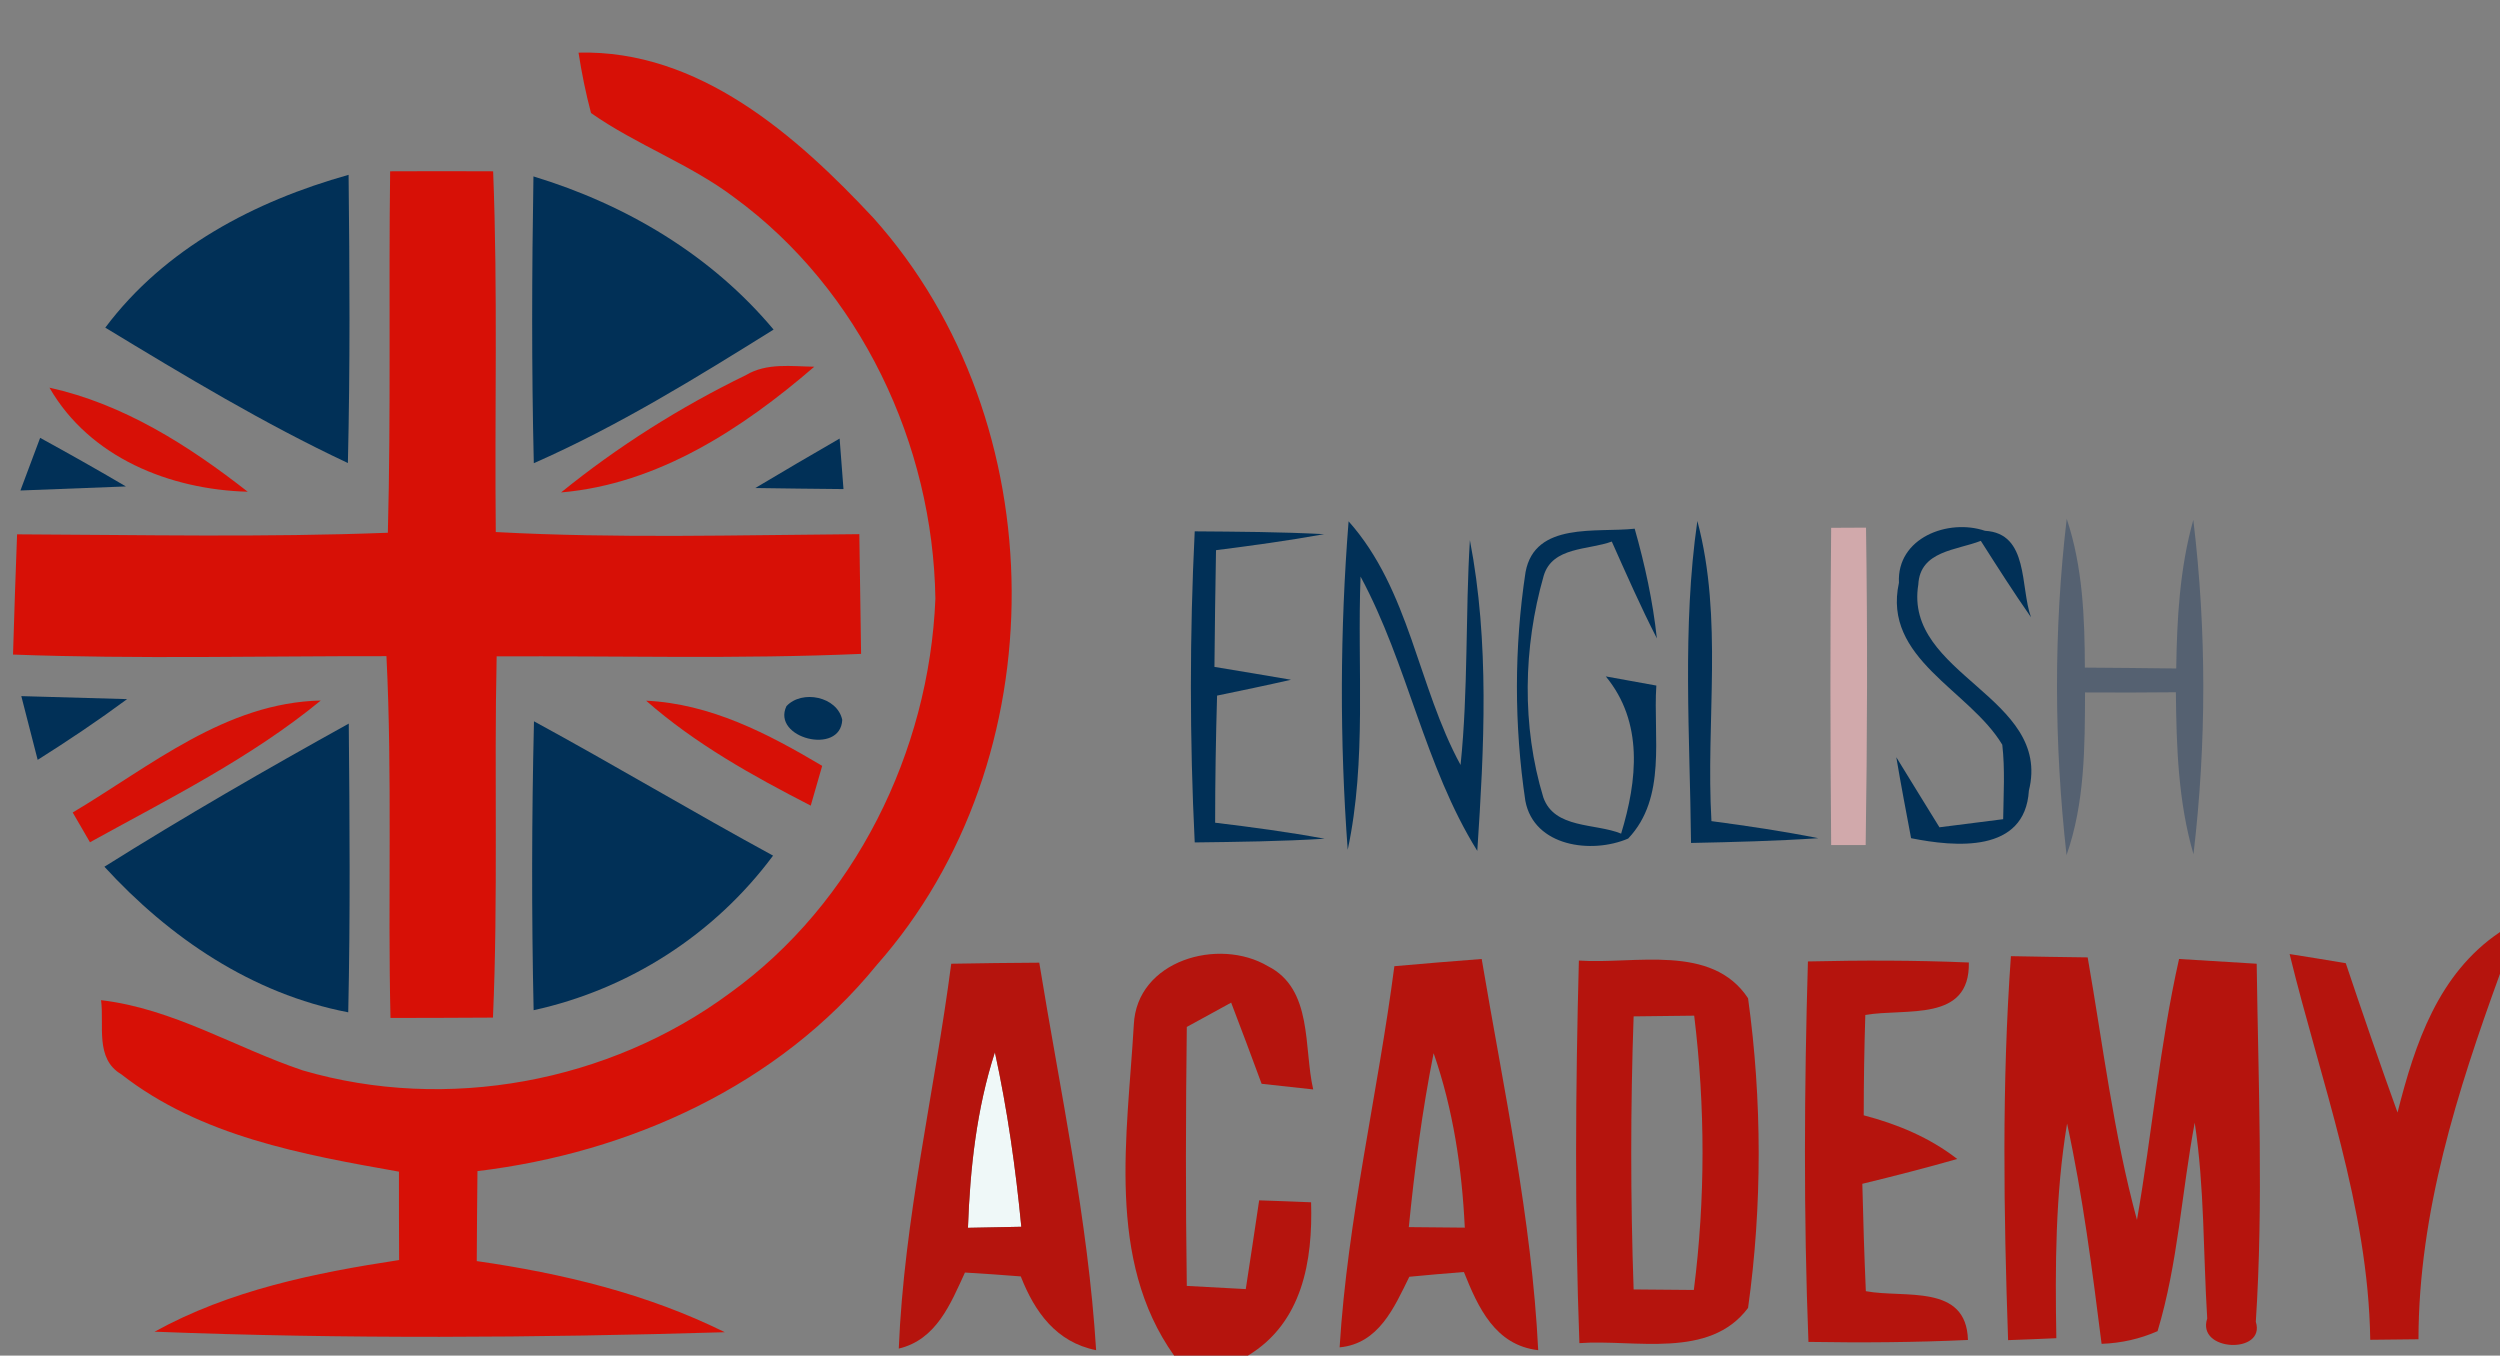 <?xml version="1.0" encoding="UTF-8" ?>
<!DOCTYPE svg PUBLIC "-//W3C//DTD SVG 1.1//EN" "http://www.w3.org/Graphics/SVG/1.1/DTD/svg11.dtd">
<svg width="142pt" height="77pt" viewBox="0 0 142 77" version="1.1" xmlns="http://www.w3.org/2000/svg">
<rect x="0" y="0" width="142" height="77" fill="#808080" stroke="none"/>
<g id="#eff8f8ff">
<path fill="#eff8f8" opacity="1.00" d=" M 54.98 69.74 C 55.10 66.37 55.47 62.99 56.51 59.77 C 57.22 63.04 57.69 66.35 58.01 69.68 C 57.25 69.69 55.73 69.72 54.98 69.74 Z" />
</g>
<g id="#d71006ff">
<path fill="#d71006" opacity="1.00" d=" M 32.86 2.99 C 39.69 2.81 45.23 7.69 49.61 12.38 C 59.99 23.97 60.11 43.15 49.80 54.81 C 44.23 61.66 35.76 65.48 27.12 66.52 C 27.10 68.22 27.09 69.92 27.08 71.63 C 31.94 72.33 36.75 73.48 41.17 75.67 C 30.38 75.99 19.56 76.06 8.78 75.64 C 13.06 73.28 17.88 72.30 22.67 71.57 C 22.66 69.89 22.66 68.22 22.66 66.55 C 17.18 65.58 11.39 64.54 6.89 61.02 C 5.38 60.13 5.93 58.24 5.74 56.81 C 9.84 57.29 13.36 59.51 17.20 60.80 C 25.38 63.19 34.59 61.48 41.44 56.42 C 48.55 51.31 52.78 42.69 53.13 34.01 C 53.00 25.24 48.87 16.47 41.74 11.24 C 39.21 9.32 36.16 8.24 33.57 6.42 C 33.27 5.29 33.04 4.15 32.86 2.99 Z" />
<path fill="#d71006" opacity="1.00" d=" M 22.16 9.73 C 24.11 9.72 26.06 9.72 28.01 9.73 C 28.28 16.56 28.09 23.39 28.16 30.22 C 35.03 30.59 41.92 30.39 48.81 30.34 C 48.84 32.61 48.88 34.88 48.91 37.14 C 42.02 37.44 35.11 37.25 28.21 37.28 C 28.06 44.12 28.30 50.97 28.00 57.80 C 26.06 57.81 24.12 57.82 22.18 57.82 C 22.02 50.97 22.29 44.12 21.95 37.27 C 14.88 37.26 7.80 37.44 0.74 37.18 C 0.81 34.90 0.88 32.63 0.97 30.35 C 7.99 30.38 15.01 30.53 22.03 30.26 C 22.21 23.41 22.07 16.57 22.16 9.73 Z" />
<path fill="#d71006" opacity="1.00" d=" M 42.38 21.30 C 43.56 20.60 44.95 20.81 46.25 20.83 C 42.17 24.35 37.37 27.50 31.87 27.97 C 35.10 25.35 38.64 23.12 42.38 21.30 Z" />
<path fill="#d71006" opacity="1.00" d=" M 2.81 22.02 C 7.02 22.95 10.71 25.30 14.07 27.93 C 9.65 27.81 5.09 25.99 2.81 22.02 Z" />
<path fill="#d71006" opacity="1.00" d=" M 4.13 46.15 C 8.55 43.52 12.81 39.91 18.22 39.79 C 14.24 43.06 9.60 45.36 5.11 47.84 C 4.86 47.42 4.37 46.57 4.13 46.15 Z" />
<path fill="#d71006" opacity="1.00" d=" M 36.70 39.80 C 40.36 39.97 43.62 41.67 46.70 43.50 C 46.48 44.25 46.27 45.01 46.05 45.76 C 42.76 44.07 39.50 42.26 36.70 39.80 Z" />
</g>
<g id="#013057ff">
<path fill="#013057" opacity="1.00" d=" M 5.98 18.61 C 9.37 14.09 14.46 11.43 19.80 9.93 C 19.86 15.39 19.89 20.84 19.76 26.30 C 14.99 24.06 10.48 21.34 5.98 18.61 Z" />
<path fill="#013057" opacity="1.00" d=" M 30.30 10.02 C 35.56 11.62 40.39 14.48 43.94 18.72 C 39.53 21.47 35.09 24.21 30.32 26.31 C 30.19 20.88 30.21 15.45 30.30 10.02 Z" />
<path fill="#013057" opacity="1.00" d=" M 2.28 24.87 C 3.92 25.77 5.54 26.68 7.15 27.63 C 5.15 27.71 3.16 27.78 1.16 27.86 C 1.53 26.86 1.91 25.86 2.28 24.87 Z" />
<path fill="#013057" opacity="1.00" d=" M 42.90 27.72 C 44.49 26.77 46.08 25.84 47.69 24.91 C 47.75 25.63 47.86 27.07 47.91 27.78 C 46.24 27.76 44.57 27.75 42.90 27.72 Z" />
<path fill="#013057" opacity="1.00" d=" M 67.86 30.18 C 70.31 30.20 72.76 30.21 75.21 30.34 C 73.17 30.71 71.12 30.99 69.07 31.25 C 69.03 33.46 69.00 35.67 68.98 37.88 C 70.43 38.12 71.88 38.36 73.33 38.61 C 71.93 38.93 70.53 39.22 69.13 39.51 C 69.06 41.92 69.02 44.32 69.02 46.73 C 71.10 46.98 73.18 47.26 75.24 47.64 C 72.78 47.79 70.32 47.82 67.86 47.85 C 67.57 41.96 67.57 36.06 67.86 30.18 Z" />
<path fill="#013057" opacity="1.00" d=" M 76.60 29.61 C 80.08 33.52 80.52 38.97 82.96 43.45 C 83.40 39.20 83.23 34.93 83.49 30.68 C 84.61 36.49 84.30 42.46 83.91 48.33 C 80.90 43.49 79.97 37.74 77.28 32.75 C 77.08 37.92 77.64 43.16 76.55 48.27 C 76.09 42.06 76.11 35.81 76.60 29.61 Z" />
<path fill="#013057" opacity="1.00" d=" M 86.65 32.50 C 87.18 29.61 90.71 30.27 92.85 30.03 C 93.43 32.07 93.88 34.14 94.11 36.26 C 93.19 34.46 92.37 32.60 91.55 30.76 C 90.23 31.25 88.17 31.04 87.68 32.71 C 86.52 36.77 86.43 41.24 87.66 45.29 C 88.29 47.09 90.62 46.75 92.08 47.35 C 93.00 44.33 93.36 41.03 91.21 38.42 C 91.93 38.55 93.36 38.81 94.08 38.94 C 93.89 41.84 94.69 45.30 92.48 47.63 C 90.41 48.52 87.13 48.09 86.64 45.49 C 86.00 41.20 86.00 36.78 86.65 32.50 Z" />
<path fill="#013057" opacity="1.00" d=" M 96.41 29.59 C 97.89 35.15 96.88 40.96 97.21 46.64 C 99.24 46.91 101.27 47.21 103.28 47.61 C 100.87 47.77 98.46 47.83 96.05 47.88 C 95.99 41.79 95.54 35.65 96.41 29.59 Z" />
<path fill="#013057" opacity="1.00" d=" M 107.86 33.10 C 107.73 30.55 110.65 29.44 112.75 30.15 C 115.25 30.29 114.74 33.34 115.36 35.06 C 114.37 33.64 113.44 32.18 112.51 30.72 C 111.13 31.26 109.06 31.28 108.96 33.20 C 108.12 38.33 116.57 39.58 115.24 44.91 C 115.02 48.48 111.05 48.11 108.55 47.61 C 108.26 46.08 107.97 44.55 107.71 43.01 C 108.53 44.34 109.34 45.67 110.16 46.99 C 111.36 46.84 112.57 46.68 113.78 46.53 C 113.80 45.12 113.89 43.70 113.73 42.30 C 111.86 39.18 106.91 37.42 107.86 33.10 Z" />
<path fill="#013057" opacity="1.00" d=" M 1.21 39.54 C 3.21 39.60 5.22 39.65 7.22 39.71 C 5.57 40.93 3.87 42.07 2.14 43.16 C 1.83 41.95 1.52 40.75 1.21 39.54 Z" />
<path fill="#013057" opacity="1.00" d=" M 44.67 40.11 C 45.55 39.16 47.56 39.56 47.84 40.89 C 47.74 42.93 43.81 41.92 44.67 40.11 Z" />
<path fill="#013057" opacity="1.00" d=" M 5.93 49.23 C 10.47 46.38 15.12 43.70 19.81 41.10 C 19.86 46.57 19.90 52.04 19.78 57.50 C 14.32 56.45 9.63 53.27 5.93 49.23 Z" />
<path fill="#013057" opacity="1.00" d=" M 30.33 40.97 C 34.89 43.45 39.35 46.12 43.91 48.60 C 40.59 53.07 35.74 56.19 30.31 57.38 C 30.19 51.91 30.20 46.44 30.33 40.97 Z" />
</g>
<g id="#d1a9abff">
<path fill="#d1a9ab" opacity="1.00" d=" M 104.01 29.98 C 104.51 29.98 105.50 29.97 105.99 29.97 C 106.08 35.98 106.06 41.99 105.97 48.00 C 105.48 48.00 104.50 48.00 104.01 48.00 C 103.96 42.00 103.95 35.99 104.01 29.98 Z" />
</g>
<g id="#556171ff">
<path fill="#556171" opacity="1.00" d=" M 117.39 29.47 C 118.30 32.19 118.41 35.07 118.42 37.92 C 120.15 37.93 121.88 37.95 123.61 37.97 C 123.65 35.13 123.81 32.28 124.58 29.53 C 125.34 35.83 125.33 42.23 124.59 48.52 C 123.72 45.53 123.62 42.41 123.59 39.32 C 121.87 39.34 120.15 39.34 118.43 39.33 C 118.42 42.44 118.42 45.60 117.38 48.57 C 116.67 42.24 116.64 35.80 117.39 29.47 Z" />
</g>
<g id="#b5140dff">
<path fill="#b5140d" opacity="1.00" d=" M 64.40 58.21 C 64.56 54.55 69.22 53.22 72.02 54.88 C 74.59 56.18 74.04 59.51 74.59 61.88 C 73.86 61.80 72.39 61.64 71.66 61.56 C 71.09 60.02 70.52 58.48 69.93 56.95 C 69.09 57.41 68.25 57.87 67.41 58.33 C 67.35 63.23 67.34 68.13 67.41 73.04 C 68.53 73.10 69.65 73.16 70.76 73.22 C 71.02 71.54 71.27 69.86 71.52 68.18 C 72.26 68.20 73.73 68.26 74.47 68.29 C 74.57 71.62 73.98 75.13 70.88 77.00 L 66.69 77.00 C 62.81 71.55 64.04 64.46 64.40 58.21 Z" />
<path fill="#b5140d" opacity="1.00" d=" M 114.22 54.31 C 115.67 54.34 117.13 54.36 118.58 54.38 C 119.45 59.36 120.05 64.40 121.38 69.29 C 122.24 64.36 122.67 59.36 123.77 54.47 C 125.24 54.56 126.71 54.65 128.18 54.74 C 128.27 61.52 128.57 68.31 128.13 75.08 C 128.72 76.93 124.74 76.79 125.37 74.89 C 125.14 71.18 125.22 67.45 124.66 63.77 C 123.92 67.71 123.71 71.76 122.55 75.61 C 121.55 76.05 120.49 76.29 119.37 76.33 C 118.84 72.14 118.31 67.95 117.41 63.82 C 116.74 67.85 116.73 71.94 116.80 76.01 C 116.11 76.04 114.74 76.10 114.06 76.12 C 113.81 68.86 113.70 61.57 114.22 54.31 Z" />
<path fill="#b5140d" opacity="1.00" d=" M 130.05 54.19 C 131.12 54.36 132.18 54.53 133.24 54.71 C 134.19 57.54 135.16 60.37 136.18 63.19 C 137.17 59.28 138.49 55.30 142.00 52.94 L 142.00 55.31 C 139.57 62.00 137.38 68.87 137.37 76.07 C 136.46 76.08 135.54 76.09 134.63 76.10 C 134.52 68.54 131.82 61.44 130.05 54.19 Z" />
<path fill="#b5140d" opacity="1.00" d=" M 54.03 54.74 C 55.70 54.71 57.36 54.69 59.03 54.68 C 60.22 62.00 61.80 69.28 62.26 76.69 C 60.00 76.24 58.77 74.52 57.98 72.50 C 56.93 72.42 55.87 72.34 54.81 72.28 C 53.99 74.06 53.19 76.09 51.05 76.60 C 51.35 69.23 53.08 62.03 54.03 54.74 M 54.98 69.74 C 55.73 69.72 57.25 69.69 58.01 69.68 C 57.69 66.35 57.22 63.04 56.51 59.77 C 55.47 62.99 55.10 66.37 54.98 69.74 Z" />
<path fill="#b5140d" opacity="1.00" d=" M 79.20 54.88 C 80.85 54.73 82.50 54.60 84.16 54.47 C 85.40 61.84 87.00 69.20 87.37 76.69 C 84.92 76.41 83.95 74.25 83.15 72.25 C 82.12 72.33 81.09 72.42 80.05 72.52 C 79.19 74.26 78.32 76.32 76.09 76.53 C 76.54 69.24 78.26 62.11 79.20 54.88 M 81.43 59.82 C 80.78 63.08 80.35 66.39 80.02 69.70 C 80.82 69.71 82.41 69.72 83.20 69.73 C 83.04 66.36 82.54 63.01 81.43 59.82 Z" />
<path fill="#b5140d" opacity="1.00" d=" M 89.68 54.56 C 92.84 54.78 97.22 53.57 99.29 56.70 C 100.09 62.48 100.10 68.51 99.29 74.29 C 97.09 77.23 92.86 76.06 89.71 76.29 C 89.44 69.05 89.49 61.80 89.68 54.56 M 92.79 57.73 C 92.61 62.90 92.61 68.07 92.79 73.24 C 93.64 73.25 95.35 73.26 96.21 73.27 C 96.87 68.10 96.86 62.86 96.23 57.69 C 95.37 57.70 93.65 57.72 92.79 57.73 Z" />
<path fill="#b5140d" opacity="1.00" d=" M 102.69 54.61 C 105.73 54.54 108.79 54.54 111.83 54.67 C 111.90 58.09 108.26 57.25 105.95 57.65 C 105.89 59.55 105.86 61.45 105.86 63.35 C 107.77 63.85 109.60 64.61 111.17 65.83 C 109.39 66.34 107.59 66.80 105.78 67.24 C 105.83 69.28 105.89 71.31 105.98 73.34 C 108.18 73.75 111.69 72.89 111.78 76.11 C 108.76 76.25 105.74 76.27 102.72 76.22 C 102.44 69.02 102.48 61.82 102.69 54.61 Z" />
</g>
</svg>
